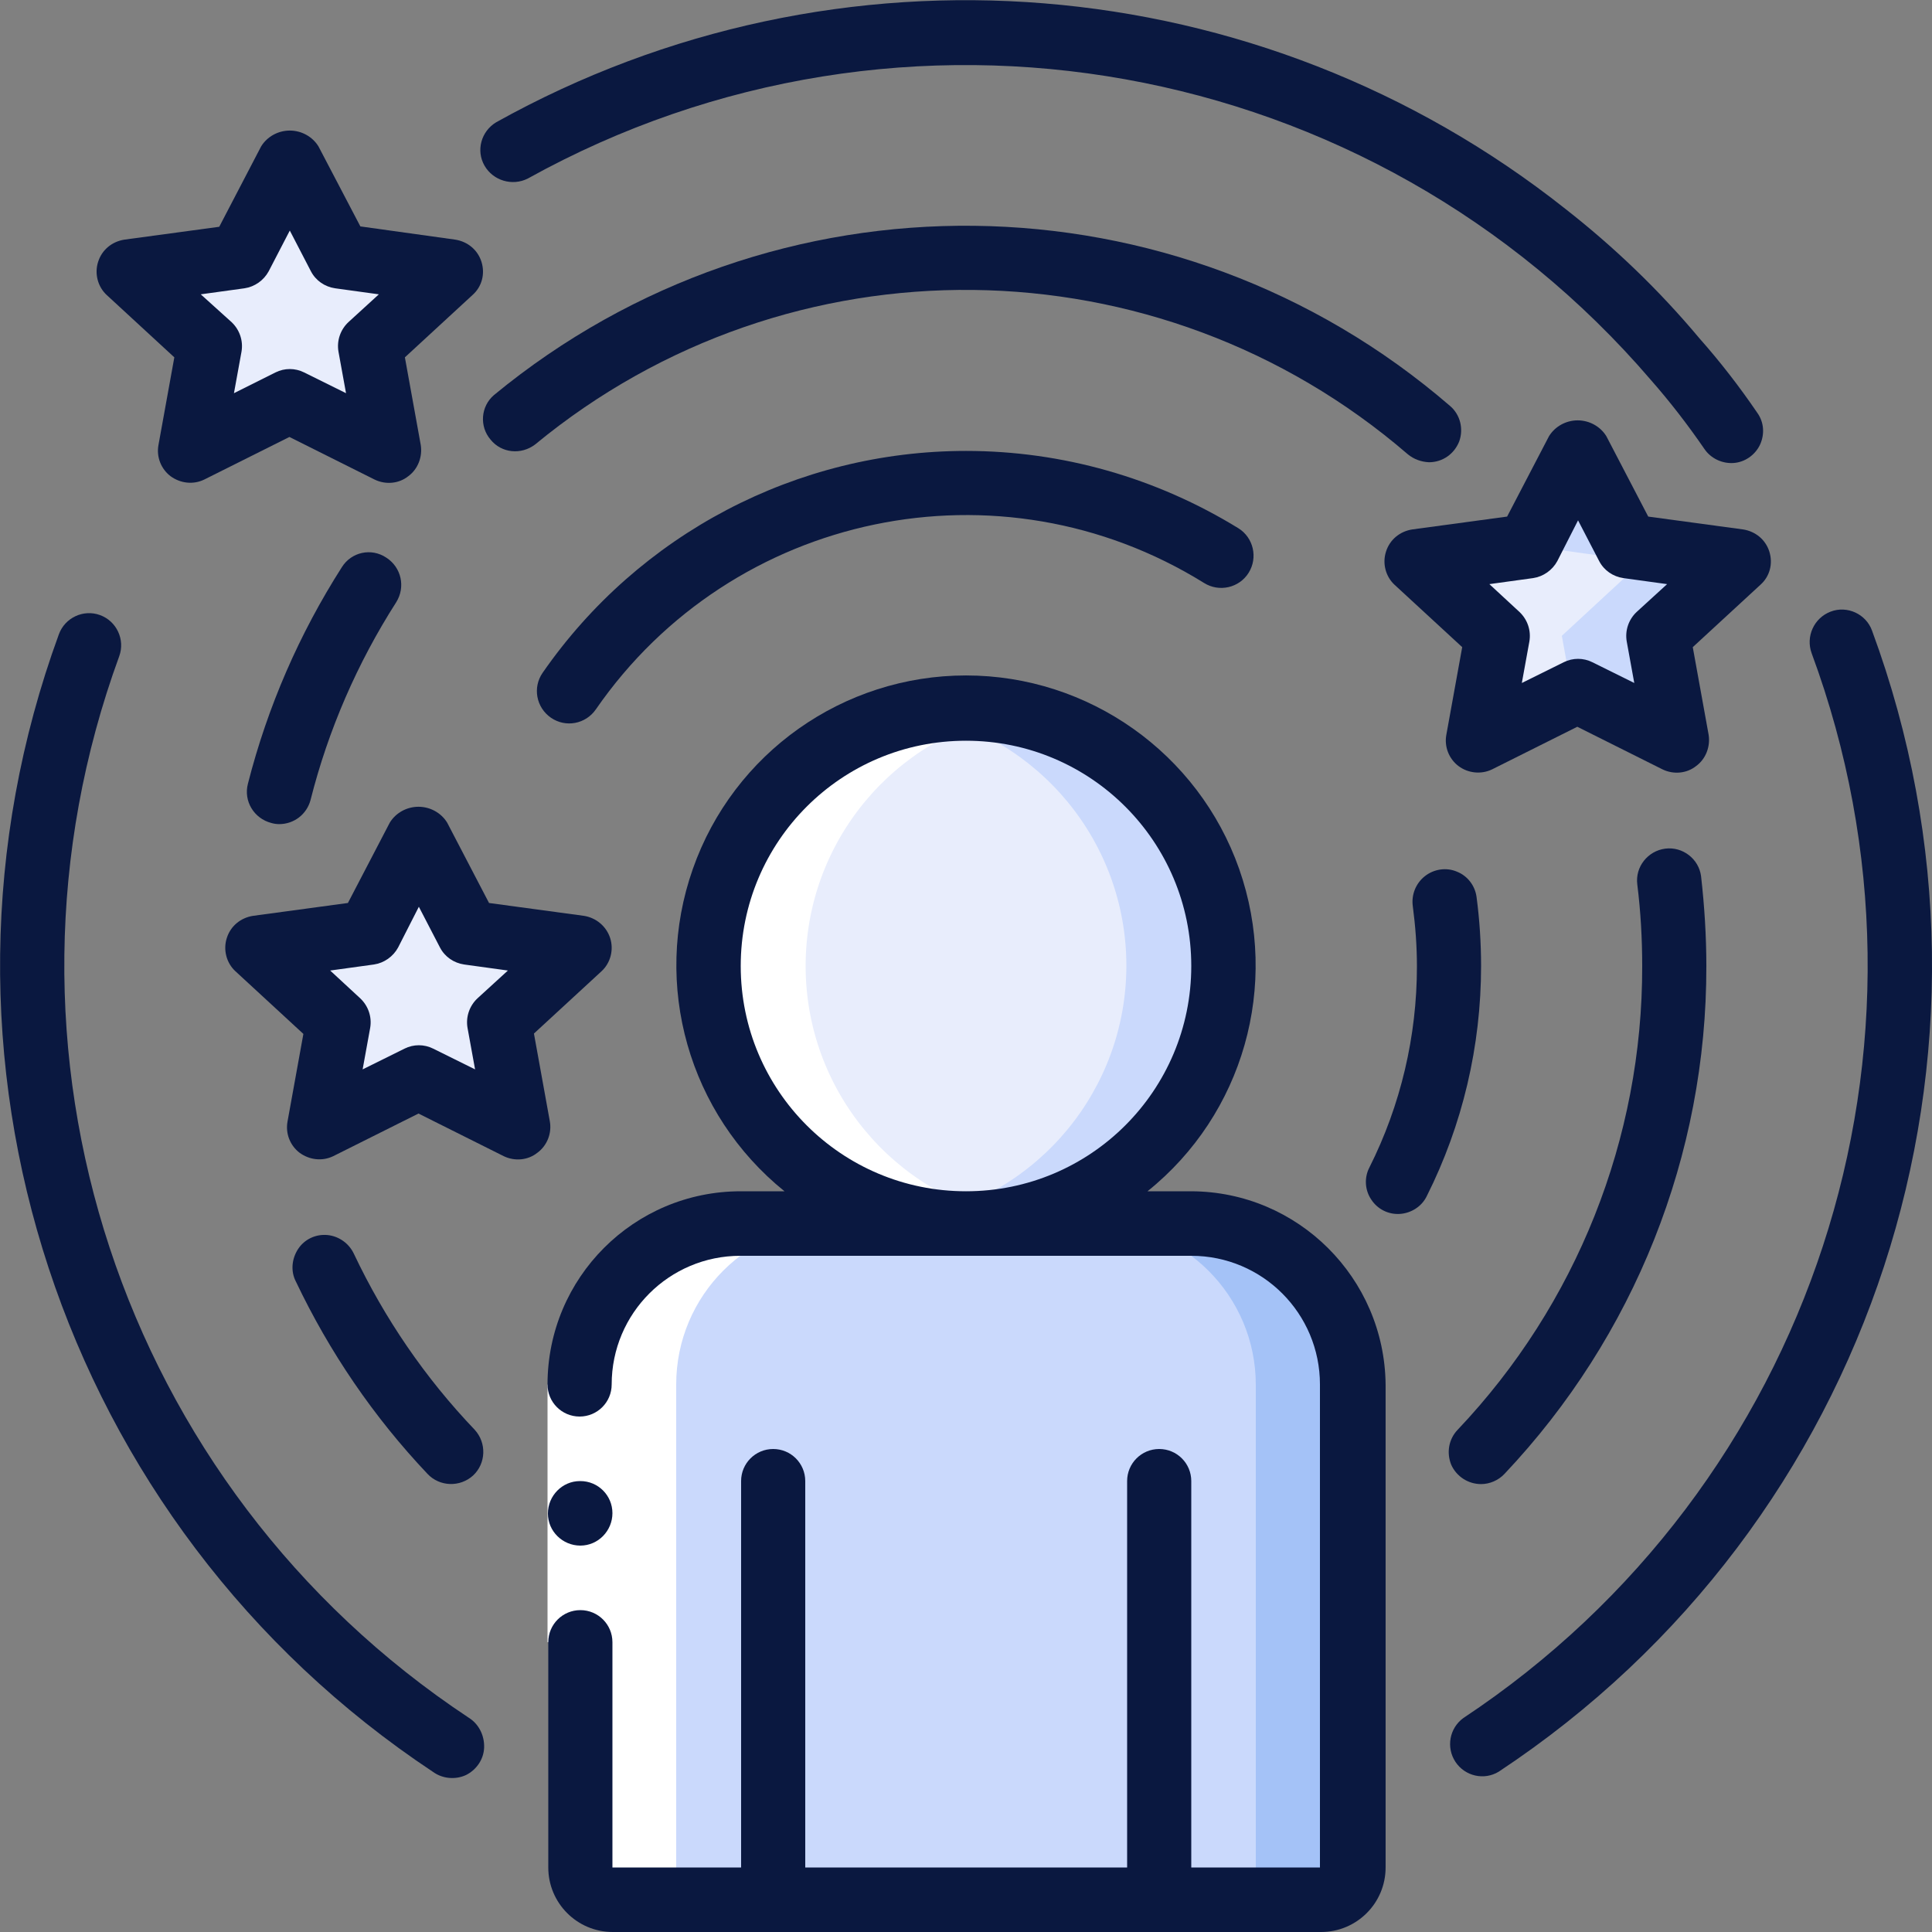 <?xml version="1.0" encoding="utf-8"?>
<!-- Generator: Adobe Illustrator 24.3.0, SVG Export Plug-In . SVG Version: 6.00 Build 0)  -->
<svg version="1.1" id="Layer_1" xmlns="http://www.w3.org/2000/svg" xmlns:xlink="http://www.w3.org/1999/xlink" x="0px" y="0px"
	 viewBox="0 0 512 512" style="enable-background:new 0 0 512 512;" xml:space="preserve">
<rect x="0" y="0" width="512" height="512" fill="#808080" stroke="none"/>
<style type="text/css">
	.st0{fill:#E8EDFC;}
	.st1{fill:#CAD9FC;}
	.st2{fill:#A4C2F7;}
	.st3{fill:#FFFFFF;}
	.st4{fill:#0A1840;}
</style>
<g id="Page-1">
	<g id="_x30_21---Ideas" transform="translate(-1 -1)">
		<circle id="Oval" class="st0" cx="257" cy="257" r="68.3"/>
		<path id="Shape" class="st1" d="M257,188.7c-4.3,0-8.6,0.4-12.8,1.2c32.1,6.2,55.3,34.3,55.3,67s-23.2,60.8-55.3,67
			c25.5,4.9,51.6-5,67.3-25.7s18.3-48.5,6.8-71.7C306.7,203.4,283,188.7,257,188.7L257,188.7z"/>
		<path id="Shape_1_" class="st1" d="M197.3,325.3h119.5c23.6,0,42.7,19.1,42.7,42.7v128c0,4.7-3.8,8.5-8.5,8.5H163.1
			c-4.7,0-8.5-3.8-8.5-8.5v-128C154.6,344.4,173.7,325.3,197.3,325.3z"/>
		<path id="Shape_2_" class="st2" d="M316.7,325.3h-25.6c23.6,0,42.7,19.1,42.7,42.7v128c0,4.7-3.8,8.5-8.5,8.5h25.6
			c4.7,0,8.5-3.8,8.5-8.5v-128C359.4,344.4,340.3,325.3,316.7,325.3z"/>
		<path id="Shape_3_" class="st0" d="M77.8,43.7L91,69l29.5,4.1L99.1,92.7l5,27.8l-26.4-13.1l-26.4,13.1l5-27.8L35.1,73L64.6,69
			L77.8,43.7z"/>
		<path id="Shape_4_" class="st0" d="M419.1,120.5l13.2,25.3l29.5,4.1l-21.3,19.7l5,27.8l-26.4-13.1l-26.4,13.1l5-27.8l-21.3-19.7
			l29.5-4.1L419.1,120.5z"/>
		<path id="Shape_5_" class="st1" d="M461.8,149.8l-29.5-4.1l-13.2-25.3L406.3,145l0.4,0.7l29.5,4.1l-21.3,19.7l2.8,15.4l1.5-0.7
			l26.4,13.1l-5-27.8L461.8,149.8z"/>
		<path id="Shape_6_" class="st0" d="M111.9,222.9l13.2,25.3l29.5,4.1l-21.3,19.7l5,27.8l-26.4-13.1l-26.4,13.1l5-27.8l-21.3-19.7
			l29.5-4.1L111.9,222.9z"/>
		<path id="Shape_7_" class="st3" d="M180.2,495.9v-128c0-23.6,19.1-42.7,42.7-42.7h-25.6c-23.6,0-42.7,19.1-42.7,42.7v128
			c0,4.7,3.8,8.5,8.5,8.5h25.6c-2.3,0-4.4-0.9-6-2.5S180.2,498.2,180.2,495.9z"/>
		<path id="Shape_8_" class="st3" d="M269.8,324c-32.1-6.2-55.3-34.3-55.3-67s23.2-60.8,55.3-67c-8.5-1.7-17.1-1.7-25.6,0
			c-32.1,6.2-55.3,34.3-55.3,67s23.2,60.8,55.3,67c4.8,0.9,9.6,1.4,14.5,1.2h0.9C263,325.1,266.4,324.7,269.8,324z"/>
		<path id="Rectangle-path" class="st3" d="M146.1,367.9h17.1v68.3h-17.1V367.9z"/>
		<g>
			<path id="Shape_9_" class="st4" d="M154.8,410.6c-4.7,0-8.6-3.8-8.6-8.5c0-4.7,3.8-8.6,8.5-8.6h0.1c4.7,0,8.5,3.8,8.5,8.5
				S159.5,410.6,154.8,410.6L154.8,410.6z"/>
			<path id="Shape_10_" class="st4" d="M316.7,316.7h-11.6c25.4-20.4,35.1-54.6,24.3-85.4c-10.8-30.7-39.9-51.3-72.4-51.3
				s-61.6,20.5-72.4,51.3c-10.8,30.7-1.1,64.9,24.3,85.4h-11.6c-28.3,0-51.2,22.9-51.2,51.2c0,4.7,3.8,8.5,8.5,8.5s8.5-3.8,8.5-8.5
				c0-18.9,15.3-34.1,34.1-34.1h119.5c18.9,0,34.1,15.3,34.1,34.1v128h-34.1V393.5c0-4.7-3.8-8.5-8.5-8.5s-8.5,3.8-8.5,8.5v102.4
				h-85.3V393.5c0-4.7-3.8-8.5-8.5-8.5c-4.7,0-8.5,3.8-8.5,8.5v102.4h-34.1v-59.7c0-4.7-3.8-8.5-8.5-8.5s-8.5,3.8-8.5,8.5v59.7
				c0,9.4,7.6,17.1,17.1,17.1h187.7c9.4,0,17.1-7.6,17.1-17.1v-128C367.9,339.7,345,316.8,316.7,316.7z M197.3,257
				c0-33,26.7-59.7,59.7-59.7s59.7,26.7,59.7,59.7S290,316.7,257,316.7C224,316.7,197.3,290,197.3,257z"/>
			<path id="Shape_11_" class="st4" d="M392.3,238.7c-0.4-3-2.4-5.6-5.2-6.7c-2.8-1.2-6.1-0.7-8.5,1.2c-2.4,1.9-3.6,4.9-3.2,7.9
				c0.7,5.3,1.1,10.6,1.1,16c0,18.5-4.3,36.8-12.6,53.3c-1.4,2.7-1.2,6,0.5,8.5c1.7,2.6,4.6,4,7.6,3.8s5.8-2,7.1-4.7
				c9.5-18.9,14.4-39.8,14.4-61C393.5,250.9,393.1,244.7,392.3,238.7L392.3,238.7z"/>
			<path id="Shape_12_" class="st4" d="M257,120.5c-44.8,0-86.7,22-112.2,58.8c-2.7,3.9-1.7,9.2,2.2,11.9s9.2,1.7,11.9-2.2
				c36.2-52.4,107.1-67.1,161.2-33.5c4,2.5,9.3,1.3,11.8-2.7s1.3-9.3-2.7-11.8C307.4,127.6,282.5,120.5,257,120.5L257,120.5z"/>
			<path id="Shape_13_" class="st4" d="M393.5,394.3c2.3,0,4.6-1,6.2-2.7c34.4-36.4,53.6-84.5,53.5-134.6c0-7.9-0.5-15.9-1.4-23.8
				c-0.6-4.6-4.9-7.9-9.5-7.3c-4.6,0.6-8,4.8-7.4,9.5c0.9,7.2,1.3,14.4,1.3,21.6c0.1,45.7-17.4,89.7-48.9,122.9
				c-2.4,2.5-3,6.1-1.7,9.3C387,392.3,390.1,394.3,393.5,394.3z"/>
			<path id="Shape_14_" class="st4" d="M379.7,123.5c3.6,0,6.7-2.2,8-5.5c1.2-3.3,0.3-7.1-2.4-9.4c-72.5-62.6-179.5-63.8-253.4-2.9
				c-3.5,3-3.9,8.3-0.9,11.8c2.9,3.6,8.1,4.1,11.8,1.3c67.4-55.6,165.1-54.5,231.3,2.6C375.7,122.7,377.6,123.4,379.7,123.5z"/>
			<path id="Shape_15_" class="st4" d="M91.6,151.3c-11.3,17.7-19.7,37-24.9,57.4c-1.2,4.6,1.6,9.2,6.2,10.4
				c0.7,0.2,1.4,0.3,2.1,0.3c3.9,0,7.3-2.6,8.3-6.4c4.7-18.6,12.4-36.3,22.7-52.4c2.5-4,1.4-9.2-2.6-11.8
				C99.4,146.1,94.1,147.3,91.6,151.3L91.6,151.3z"/>
			<path id="Shape_16_" class="st4" d="M94.8,333.3c-1.3-2.8-4-4.7-7-5c-3.1-0.3-6.1,1.1-7.8,3.7c-1.7,2.6-2,5.9-0.6,8.6
				c8.9,18.7,20.6,35.9,34.9,51c3.2,3.4,8.6,3.6,12.1,0.4c3.4-3.2,3.6-8.6,0.4-12.1C113.7,366.2,102.9,350.4,94.8,333.3z"/>
			<path id="Shape_17_" class="st4" d="M486.1,163.1c-4.4,1.7-6.6,6.6-5,11c38.5,104.1,0.2,220.9-92.3,282.2
				c-3.7,2.7-4.6,7.8-2.1,11.6s7.6,5,11.5,2.6c99.2-65.6,140.1-190.8,98.9-302.4C495.5,163.7,490.5,161.4,486.1,163.1L486.1,163.1z"
				/>
			<path id="Shape_18_" class="st4" d="M415.9,56.4c-81.1-64.3-193-73.4-283.4-23c-4,2.4-5.4,7.5-3.1,11.5c2.3,4,7.4,5.5,11.5,3.4
				c99.3-55.1,223.7-32.8,297.6,53.4c5.1,5.8,9.8,11.9,14.2,18.3c1.7,2.5,4.7,3.9,7.7,3.7c3-0.2,5.7-2.1,7-4.8
				c1.3-2.8,1.1-6-0.7-8.5c-4.7-6.9-9.8-13.5-15.3-19.7C440.7,77.9,428.8,66.5,415.9,56.4L415.9,56.4z"/>
			<path id="Shape_19_" class="st4" d="M125.2,456.2C32.9,395.1-5.4,278.8,32.6,174.9c1.6-4.4-0.7-9.3-5.1-10.9
				c-4.4-1.6-9.3,0.7-10.9,5.1c-40.7,111.3,0.4,236,99.2,301.5c2.5,1.8,5.9,2.1,8.7,0.8c2.8-1.4,4.7-4.2,4.8-7.3
				C129.4,460.8,127.8,457.8,125.2,456.2L125.2,456.2z"/>
			<path id="Shape_20_" class="st4" d="M128.6,70.4c-1-3.2-3.7-5.4-7-5.9l-25.1-3.5L85.4,39.8c-1.6-2.6-4.5-4.2-7.6-4.2
				c-3.1,0-6,1.6-7.6,4.2L59.1,61.1L34,64.5c-3.3,0.5-6,2.7-7,5.9c-1,3.1-0.1,6.6,2.3,8.8l17.9,16.5l-4.2,23.2
				c-0.6,3.2,0.7,6.4,3.2,8.3c2.6,1.9,6,2.3,8.9,0.9l22.6-11.3l22.6,11.3c2.9,1.4,6.4,1.1,8.9-0.9c2.6-1.9,3.8-5.2,3.3-8.3
				l-4.2-23.2l17.9-16.5C128.7,77,129.6,73.6,128.6,70.4L128.6,70.4z M93.3,86.4c-2.1,2-3.1,4.9-2.6,7.8l2,11l-11.1-5.5
				c-2.4-1.2-5.2-1.2-7.6,0L63,105.2l2-11c0.5-2.9-0.5-5.8-2.6-7.8L54.2,79l11.6-1.6c2.7-0.4,5.1-2.1,6.4-4.5l5.6-10.8l5.6,10.8
				c1.3,2.5,3.7,4.1,6.4,4.5l11.6,1.6L93.3,86.4z"/>
			<path id="Shape_21_" class="st4" d="M469.9,147.2c-1-3.2-3.7-5.4-7-5.9l-25.1-3.4l-11.1-21.3c-1.6-2.6-4.5-4.2-7.6-4.2
				c-3.1,0-6,1.6-7.6,4.2l-11.1,21.3l-25.1,3.4c-3.3,0.5-6,2.7-7,5.9c-1,3.1-0.1,6.6,2.3,8.8l17.9,16.5l-4.2,23.2
				c-0.6,3.2,0.7,6.4,3.2,8.3s6,2.3,8.9,0.9l22.6-11.3l22.6,11.3c2.9,1.4,6.4,1.1,8.9-0.9c2.6-1.9,3.8-5.2,3.3-8.3l-4.2-23.2
				l17.9-16.5C470,153.8,470.9,150.4,469.9,147.2L469.9,147.2z M434.7,163.2c-2.1,2-3.1,4.9-2.6,7.8l2,11l-11.1-5.5
				c-2.4-1.2-5.2-1.2-7.6,0l-11.1,5.5l2-11c0.5-2.9-0.5-5.8-2.6-7.8l-8-7.4l11.6-1.6c2.7-0.4,5.1-2.1,6.4-4.5l5.5-10.8l5.6,10.8
				c1.3,2.5,3.7,4.1,6.4,4.5l11.6,1.6L434.7,163.2z"/>
			<path id="Shape_22_" class="st4" d="M146.7,298.1l-4.2-23.2l17.9-16.5c2.4-2.2,3.3-5.7,2.3-8.8c-1-3.1-3.7-5.4-7-5.9l-25.1-3.4
				L119.5,219c-1.6-2.6-4.5-4.2-7.6-4.2s-6,1.6-7.6,4.2l-11.1,21.3l-25.1,3.4c-3.3,0.5-6,2.7-7,5.9c-1,3.1-0.1,6.6,2.3,8.8L81.4,275
				l-4.2,23.2c-0.6,3.2,0.7,6.4,3.2,8.3c2.6,1.9,6,2.3,8.9,0.9l22.6-11.3l22.6,11.3c2.9,1.4,6.4,1.1,8.9-0.9
				C146,304.6,147.3,301.3,146.7,298.1L146.7,298.1z M127.5,265.6c-2.1,2-3.1,4.9-2.6,7.8l2,11l-11.1-5.5c-2.4-1.2-5.2-1.2-7.6,0
				l-11.1,5.5l2-11c0.5-2.9-0.5-5.8-2.6-7.8l-8-7.4l11.6-1.6c2.7-0.4,5.1-2.1,6.4-4.5l5.5-10.8l5.6,10.8c1.3,2.5,3.7,4.1,6.4,4.5
				l11.6,1.6L127.5,265.6z"/>
		</g>
	</g>
</g>
</svg>
